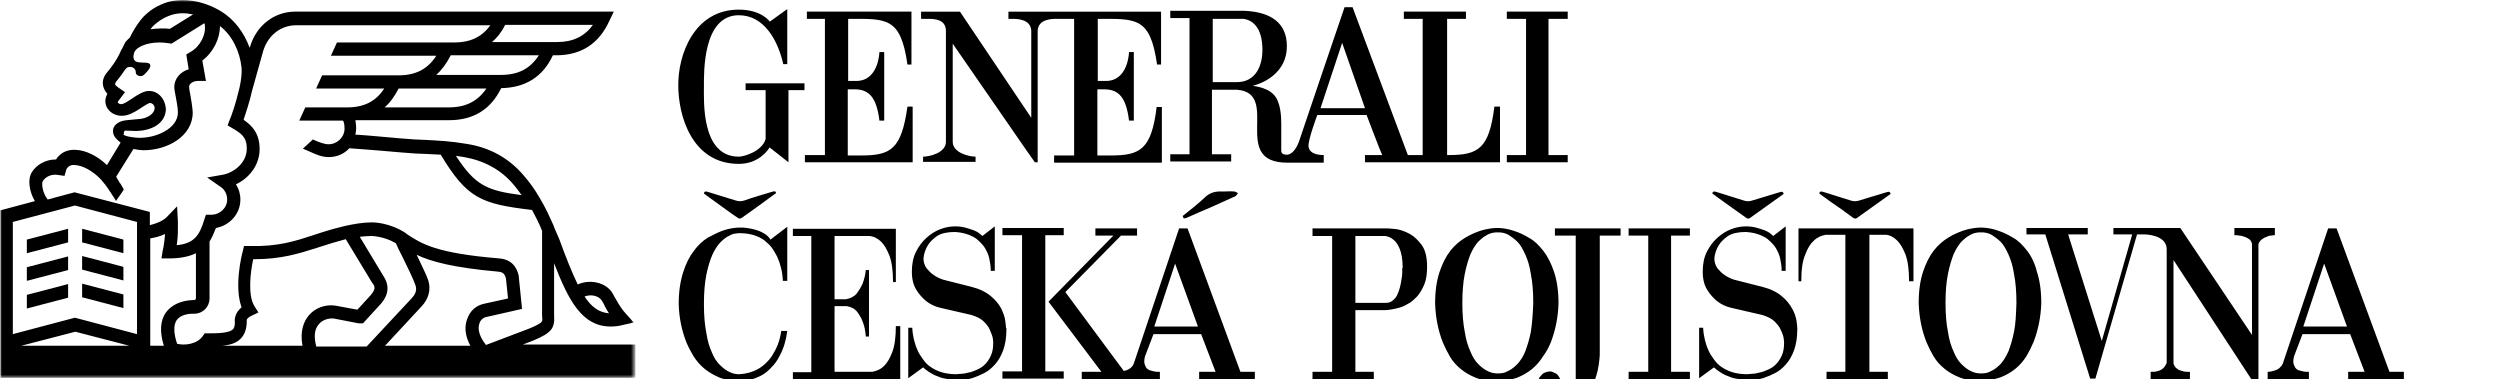 <?xml version="1.0" encoding="UTF-8"?>
<svg enable-background="new -131.1 224.6 158.6 94.6" version="1.1" viewBox="-131.1 224.6 624 94.6" xml:space="preserve" xmlns="http://www.w3.org/2000/svg">
<style type="text/css">
	.st0{filter:url(#b);}
	.st1{fill:#FFFFFF;}
	.st2{mask:url(#a);fill:#000000;}
	.st3{fill:#000000;}
</style>
<defs>
	<filter id="b" x="-131.1" y="224.6" width="158.6" height="94.6" filterUnits="userSpaceOnUse">
		<feColorMatrix values="1 0 0 0 0  0 1 0 0 0  0 0 1 0 0  0 0 0 1 0"/>
	</filter>
</defs>
<mask id="a" x="-131.1" y="224.6" width="158.6" height="94.6" maskUnits="userSpaceOnUse">
	<g class="st0">
		<polygon class="st1" points="-131.1 224.6 27.5 224.6 27.5 319.3 -131.1 319.3"/>
	</g>
</mask>
<path class="st2" d="m-11.4 305.2c0.3-0.8 1-1.4 1.8-1.5l8.8-2-0.8-7.9v-0.2c-0.2-1-0.9-4.2-4.9-4.5-15.7-1.3-19.3-3.6-23.1-6.1l-0.2-0.2c-4.1-2.7-8.1-2.7-8.5-2.7-4.4 0-10.1 1.8-10.5 1.9-1.4 0.4-2.6 0.8-3.8 1.2-4.9 1.6-9.1 3-16.3 2.8h-1.3l-0.3 1.3c-0.3 1-2.2 8.9-0.3 14-1.7 1.4-1.7 3-1.7 3.2 0.1 1.7-0.3 2.2-0.5 2.3-0.8 0.9-3.6 1-5.9 1h-1.1l-0.5 0.7c-1.4 2-4.5 2.4-6.4 1.9-0.9-2.7-0.9-4.7-0.1-5.9 1-1.4 3.1-1.6 3.9-1.6h0.5c2.1 0 3.8-1.7 3.8-3.8v-14.2c0.6-1 1.1-2.1 1.6-3.4 3.4-0.6 6.1-3.5 6.1-7.1 0-1.4-0.4-2.7-1.1-3.8 3.2-1.5 5.9-4.7 5.9-8.8s-2.1-6-4-7.3c0.5-1.6 1.5-4.4 2.1-7.2l2.8-10c1.2-3.9 4.4-6.4 8.2-6.4h48.5c-2.1 2.9-5 4.3-9 4.3h-29.3l-1.5 3.3h26.3c-2.1 3.3-5.1 4.9-9.4 4.9h-19.1l-1.5 3.3h17c-2.1 3.2-5 4.7-9.3 4.7h-10.4l-1.5 3.3h10.9c0.1 0.1 0.4 0.6 0.4 2 0 2.1-1.8 3.9-4 3.9-0.7 0-1.4-0.2-2.5-0.6-0.5-0.2-1-0.4-1.4-0.6l-2.5 2.3c0.5 0.2 0.9 0.4 1.4 0.6 2.2 1 3.4 1.5 5.1 1.5 2 0 3.8-0.8 5.1-2.2 1.9 0.1 4.9 0.4 7.8 0.6 3.5 0.3 6.8 0.6 8.5 0.7 0.8 0 1.6 0.1 2.4 0.1 1.4 0.1 2.8 0.1 4.1 0.2 6.6 10.9 10 12.3 22.8 13.8 0.9 1.7 1.8 3.4 2.5 5.2v21.1 0.1c0.1 1 0.1 1.3-0.1 1.5-0.4 0.6-2.4 1.4-3.1 1.7l-10.8 4.1c-1.6-2-2.2-4-1.6-5.5zm-2.3 5.7h-21.3l9.1-9.8c1.8-1.9 2.4-4.2 1.7-6.5-0.4-1.3-1.7-3.8-2.9-6.4 3.6 1.7 9.1 3.2 20.3 4.2 1.3 0.1 1.7 0.6 2 1.8l0.5 4.9-5.9 1.3c-2 0.4-3.5 1.7-4.2 3.6-0.9 2.1-0.6 4.5 0.7 6.9zm-38.5 0c-0.6-2.3-0.4-4.2 0.7-5.4 1-1.2 2.6-1.5 3.7-1.4l6.2 1.2h0.2 0.9l4.4-4.8c0.8-0.9 3-3.6 0.7-7l-5.9-9.8c1-0.1 2-0.2 2.9-0.2 0 0 3 0 6.1 1.8 0.4 0.9 1 2.2 1.7 3.5 1.2 2.5 2.8 5.7 3.2 7 0.1 0.4 0.6 1.6-0.9 3.2l-11.3 12.1h-12.6zm-1.8-7.6c-1.2 1.4-2.3 3.8-1.6 7.6h-20.1c2.2-0.2 3.7-0.7 4.8-1.9 1.3-1.4 1.4-3.3 1.4-4.6 0-0.1 0.3-0.6 1.2-1l1.7-0.8-1-1.6c-1.7-2.7-1-8.5-0.3-11.7h0.2c6.8 0 11.2-1.4 15.9-2.9 1.2-0.4 2.5-0.8 3.8-1.2 0 0 1.4-0.4 3.2-0.9l6.6 10.9 0.1 0.1c0.7 0.9 0.7 1.6-0.5 3l-3.3 3.6-5.4-1c-2.5-0.4-5.1 0.5-6.7 2.4zm-35.7-0.7c-1.4 2-1.6 4.8-0.5 8.3h-3.4v-26.8c1.2-0.2 2.5-0.5 3.7-1.1-0.1 1.2-0.2 2.1-0.4 3.3-0.1 0.3-0.1 0.6-0.2 0.9l-0.3 1.9h1.9c2.9 0 5.1-0.5 6.7-1.3v11.2c0 0.3-0.2 0.5-0.5 0.5h-0.3c-2.9 0.1-5.3 1.2-6.7 3.1zm-7.2 5.4-15.5-4.1-15.5 4.1v-28l15.5-4.1 15.5 4.1v28zm-28.9 2.9 13.5-3.5 13.5 3.5h-27zm5.4-41.1c0.6-1 2.1-1.9 4-1.5l1.4 0.2 0.4-1.4c0.1-0.4 0.3-0.6 0.5-0.8 0.4-0.4 1-0.6 1.7-0.5 2 0.1 4.5 1.5 6.5 3.6 0.7 0.8 1.4 1.7 2 2.6 0.1 0.2 0.2 0.4 0.4 0.6 0.2 0.3 0.3 0.5 0.3 0.5 0.1 0.1 1.1 1.6 1 1.7 0.7-1 1.4-1.9 2-2.9 0 0 0-0.1-0.1-0.2-0.2-0.3-0.5-0.9-0.7-1.2-0.1-0.1-0.1-0.2-0.2-0.2l-0.2-0.4c-0.2-0.4-0.6-0.9-0.7-1.2l4.3-6.9c1.1 0.2 2 0.3 2.4 0.3h0.1c6 0 12.3-3.5 12.3-9.4v-0.1c-0.1-1.6-0.4-3.1-0.6-4.4-0.2-0.8-0.3-1.6-0.3-2 0-0.6 0.9-1.4 2.2-1.4h2l-0.9-5.1c2.7-2 4.4-5.4 4.4-8.6 3 2.3 5 6.3 5.4 10.5 0.1 1.2-0.1 3-0.5 4.8l-0.2 0.8c-0.7 3-1.7 6-2.3 7.4l-0.5 1.3 1.2 0.7c2.2 1.3 3.6 2.2 3.6 5.1 0 3.4-3 5.9-5.9 6.5l-4 0.7 3.3 2.3c1.1 0.7 1.7 1.9 1.7 3.2 0 2.1-1.8 3.8-4 3.8h-1.3l-0.4 1.2c-1.2 4-2.6 6-6.9 6.4 0.2-1.2 0.3-2.4 0.3-4.1v-1.8l-0.2-3.8-2.6 2.7c-0.9 0.9-2.5 1.6-4.2 2v-3.3l-18.8-4.9-6.7 1.8c-1.3-1.6-1.6-4.1-1.2-4.6zm20.2-12.2c0.1-0.2 0.2-0.4 0.4-0.4l2.8 0.1c3.4-0.1 7-1.6 7.3-5.2 0-2.5-1.7-4.8-4.2-4.8-1.3 0-2.8 0.9-4.4 2-1.1 0.7-1.9 1.3-2.6 1.3-0.4 0-0.8-0.3-0.8-0.5v-0.1l1.8-2.4-1.6-1.1c-0.3-0.2-0.8-0.6-0.9-0.9 0-0.1 0.2-0.4 0.2-0.5 0.6-0.8 1.4-1.7 2.1-2.8 0.5-0.7 0.7-1 1.5-1s1.4 0.6 1.4 1.4c0 0.5 0.5 0.9 1.2 0.9s1-0.5 1.4-0.9c0 0 1.6-1.5 0.8-2.2-1-0.8-4.9 0.8-3.8-2.8l0.3-0.5c0.4-0.6 2.3-2 6.1-2 0.7 0 1.5 0.1 2.3 0.2l0.6 0.1 8.2-5.1c0.1 0.2 0.1 0.3 0.1 0.3 0.4 2.5-1.1 5.5-3.6 6.9l-1 0.6 0.6 3.7c-2.1 0.6-3.6 2.4-3.6 4.4 0 0.7 0.2 1.5 0.4 2.6 0.2 1.2 0.5 2.5 0.5 3.8 0 3.9-5.3 6.4-9.8 6.3h-0.1c-0.2 0-3-0.2-3.7-0.8 0.2-0.2 0.1-0.5 0.1-0.6zm6.8-25.9c0.5-0.7 1.4-1.4 2.4-2.1 0.8-0.5 1.8-1 2.8-1.3 1.6-0.5 3.4-0.5 5.3-0.1l-5.8 3.6c-0.7-0.1-1.4-0.1-2.1-0.1-1 0-1.9 0.1-2.7 0.2 0-0.1 0.1-0.1 0.1-0.2zm88.4-0.9h21.9c-2.1 2.9-5 4.3-9 4.3h-16.2c1.3-1.1 2.4-2.5 3.3-4.3zm-1.1 12.5h-16.1c1.4-1.3 2.6-2.9 3.6-4.9h22c-2.2 3.4-5.2 4.9-9.5 4.9zm-12.9 8.1h-16.1c1.4-1.2 2.5-2.8 3.5-4.7h21.9c-2.1 3.1-5.1 4.7-9.3 4.7zm3.7 12.4c5.1 0.9 9.3 3.2 12.4 6.9 0.7 0.8 1.3 1.7 2 2.6-8.6-1.1-11.6-2.4-16.4-9.8 0.7 0.1 1.3 0.2 2 0.3zm34.4 35.8c0.3 0.5 0.6 1 0.8 1.5 0.3 0.6 0.6 1.1 1 1.7-2.5-0.2-4.4-1.6-6.1-4.2 1.6-0.6 3.5-0.2 4.3 1zm-20.5 11.3 3.4-1.3c4.8-2 5.4-3.2 5.2-6.4v-12.9c3.6 9.3 7 15.8 14.1 15.8 1 0 2-0.1 3.1-0.4l2.7-0.6-1.9-2.1c-1.2-1.3-1.8-2.4-2.5-3.6-0.3-0.5-0.6-1-0.9-1.6-1.6-2.7-5.6-3.6-8.7-2.2-1.4-2.9-2.9-6.6-4.6-11.3l-0.4-0.9c-0.3-0.7-0.6-1.4-0.9-2.1v-0.1c-1.1-2.5-2.2-4.9-3.6-7.2-1.2-2.1-2.5-3.9-3.9-5.5-3.7-4.4-8.5-7.1-14.4-8-4.1-0.7-7-0.8-10.6-1-0.8 0-1.5-0.1-2.4-0.1-1.7-0.1-5.1-0.4-8.4-0.7-2.2-0.2-4.5-0.4-6.3-0.5 0.1-0.5 0.2-1 0.2-1.6 0-0.7-0.1-1.4-0.2-2h23.4c6.1 0 10.4-2.7 13-8 6-0.1 10.4-2.8 12.9-8.2h0.8c6.3 0 10.7-2.9 13.3-8.6l1.1-2.3h-79.5c-5.2 0-9.7 3.4-11.3 8.8l-0.1 0.2c-1.4-3.8-3.8-7-7-9-4.4-2.7-9.4-3.5-13.4-2.4-1.3 0.4-2.6 1-3.7 1.7-0.9 0.6-2.2 1.6-3.1 2.8-1 1.3-2 2.9-2.7 4.4-0.5 0.4-0.8 0.8-1.1 1.1l-0.9 1.8-0.1 0.1c-1.1 2.6-2.5 4.4-3.6 5.7s-1.1 2.5-1 3.2c0.2 0.9 0.6 1.6 1.1 2.1-0.3 0.6-0.5 1.2-0.5 1.8 0 2.1 1.8 3.7 4.1 3.7 1.6 0 3-0.8 4.4-1.7 0.6-0.4 2.1-1.4 2.6-1.5 0.6 0 1.2 0.6 1.2 1.2 0 1.7-2.2 2.7-3.8 2.8l-3.2 0.3c-2.3 0.2-3.4 1.5-3.4 2.6s0.5 1.7 0.9 2.1l0.2 0.2 0.8 0.7-3.4 5.6c-2.4-2.3-5.3-3.7-7.8-3.8-1.6-0.1-3.1 0.4-4.1 1.4-0.3 0.3-0.6 0.6-0.8 1h-0.1c-2.7 0-4.9 1.5-5.9 3.1-1.2 1.8-0.7 4.9 0.7 7.3l-8.6 2.3v41.8h158.5v-8.3h-28.9z"/>
<path class="st3" d="m-100.3 284.4-10.3-2.7v3.4l10.3 2.7v-3.4zm-24.1 3.4 10.3-2.7v-3.4l-10.3 2.7v3.4zm0 6.9 10.3-2.7v-3.4l-10.3 2.7v3.4zm24.1-3.5-10.3-2.7v3.4l10.3 2.7v-3.4zm0 6.9-10.3-2.7v3.4l10.3 2.7v-3.4zm-24.1 3.5 10.3-2.7v-3.4l-10.3 2.7v3.4z"/>
<path class="st3" d="m61.5 272.5c-2.2 0.7-4.5 1.3-6.7 2.1-0.8 0.3-1.6 0.3-2.4 0-2.3-0.7-4.5-1.4-6.8-2.1-0.4-0.1-0.9-0.3-1 0.4 0.9 0.7 1.8 1.3 2.6 1.9 2 1.4 3.9 2.9 5.9 4.2 0.2 0.2 0.7 0.2 0.9 0 2.9-2 5.7-4.1 8.6-6.2-0.1-0.7-0.6-0.4-1.1-0.3m22.4-9.1h-3.4v-16.5h2c3.3 0.1 5.2 2 5.9 7.8h1.2v-17.1h-1.2c0 0.1-0.2 7.4-6 7.2h-1.8v-15.5c9.6 0 13.1-0.5 14.8 11.4h1v-13.2h-26.1v1.8h4.5v34h-5v1.8h26.9v-13.9h-1.3c-1.5 10.6-4.1 12.2-11.5 12.2m-30.6 2.1c3.7 0 6.3-1.9 7.7-4.1l4.7 3.7v-18h4v-1.7h-14.7v1.7h5v12.2c-0.9 3.1-5.4 4.4-6.7 4.4-9.4 0-8.7-13.9-8.7-17.6 0-3.4-0.3-17.7 8.7-17.7 6.4 0 9.8 6.4 11.1 12.2h1v-13.7c0-0.1-4.4 3.2-4.4 3.1 0.1 0-2-3-7.7-3-11.1 0-15.2 11.2-15.1 19 0 7.3 3.3 19.5 15.1 19.5m124.3-20.4h-6v-15.8h7.7c4.5 0.7 4.7 6 4.7 7.7 0 4.1-1.7 8.1-6.4 8.1zm26.3-9.8 5.7 16.3h-11.1l5.4-16.3zm-4.4 28c-0.5 0-3.8 0.1-4-2.2-0.1-1.7 2.2-7.8 2.2-7.8h12.3s3.8 10 3.9 10h-4.3v1.8h33.7v-13.9h-1.4c-1.3 10.5-4 12.1-11.4 12.1h-0.4v-34h4.7v-1.8h-15.5v1.8h4.7v34h-3.7l-13.8-36.9h-2s-11.4 33.5-11.4 33.6c0-0.1-0.9 2.9-2.8 3.2-1.7 0.1-1.6-0.8-1.6-1.2v-6.5c0-1.7-0.1-5.5-1.9-7.3-1.9-2-5.3-2.1-5.2-2.2 0 0 8.5-1.8 8.5-9.9 0-5.7-3.9-8.5-10.5-8.8h-18.6v1.8h4.8v34h-4.8v1.8h15.2v-1.8h-4.8v-16.1h6.3c11 0.9-1.9 18.2 12.5 18.2h9.1v-1.9zm-94.5-31.1v27.8c0 2.7-4 3.7-5.7 3.7v1.3h13.1v-1.3c-1.7 0-5.7-1-5.7-3.7v-24.5c7.1 10.2 20.4 29.6 20.5 29.6h0.7v-32.9c0.2-2.8 3.4-2.9 4.7-2.9h4.4v34.1h-5v1.8h26.9v-13.9h-1.3c-1.3 10.5-4 12.1-11.4 12.1h-3.4v-16.5h2c3.3 0.1 5.2 2 5.9 7.8h1.2v-17.1h-1.2c0 0.1-0.2 7.4-6 7.2h-1.8v-15.5c9.6 0 13.1-0.5 14.8 11.4h1v-13.2h-38.1v1.8h1c1.3 0 4.5 0.1 4.7 2.9v21.8l-17.8-26.5h-9.7v1.8h1.6c1.8 0 4.5 0.1 4.6 2.9m155.2 31.1h-4.8v-34h4.8v-1.8h-15.2v1.8h4.8v34h-4.8v1.8h15.2v-1.8zm44.6 15.7c0.2 0.2 0.7 0.2 0.9 0l8.4-6c-0.2-0.8-0.7-0.5-1.1-0.4-2.2 0.7-4.4 1.3-6.6 2-0.8 0.3-1.6 0.3-2.4 0-2.2-0.7-4.4-1.4-6.7-2.1-0.4-0.1-0.9-0.3-1 0.4 0.9 0.7 1.7 1.2 2.6 1.9 2 1.4 3.9 2.8 5.9 4.2m26.7 0c0.2 0.2 0.7 0.2 0.9 0l8.4-6c-0.2-0.8-0.7-0.5-1.1-0.4-2.2 0.7-4.4 1.3-6.6 2-0.8 0.3-1.6 0.3-2.4 0-2.2-0.7-4.4-1.4-6.7-2.1-0.4-0.1-0.9-0.3-1 0.4 0.9 0.7 1.7 1.2 2.6 1.9 2.1 1.4 4 2.8 5.9 4.2m-268.5 31.7c-0.4 1-0.9 1.9-1.4 2.7s-1.1 1.4-1.7 2c-0.6 0.5-1.2 1-1.8 1.3-1.4 0.8-3 1.2-4.6 1.3h-0.2c-0.2 0-0.5 0-1-0.1s-1.1-0.3-1.8-0.7-1.3-0.9-2-1.6-1.4-1.7-1.9-3c-0.6-1.3-1.1-2.9-1.4-4.9-0.4-2-0.6-4.4-0.6-7.2 0-2.9 0.2-5.3 0.6-7.3s0.9-3.6 1.5-5c0.6-1.3 1.3-2.4 2-3.1s1.4-1.3 2.1-1.6c0.7-0.4 1.2-0.6 1.7-0.6 0.5-0.1 0.8-0.1 1-0.1h0.1c1.3 0 2.5 0.2 3.5 0.5s1.9 0.8 2.6 1.3c0.7 0.6 1.4 1.2 1.9 1.9s0.9 1.5 1.3 2.2c0.8 1.8 1.3 3.7 1.4 6h1.1v-13.5l-4.2 3.2c-0.4-0.7-1-1.2-1.7-1.6s-1.4-0.7-2.2-0.9c-0.7-0.2-1.4-0.3-2-0.4s-1.1-0.1-1.4-0.1h-0.4c-0.1 0-0.6 0-1.4 0.1s-1.8 0.3-2.9 0.7-2.3 1-3.6 1.7c-1.3 0.8-2.5 1.9-3.5 3.3-1.1 1.4-2 3.2-2.7 5.4s-1.1 4.8-1.1 7.9c0.1 3.5 0.8 6.7 1.9 9.5 0.5 1.2 1.1 2.3 1.8 3.5 0.7 1.1 1.6 2.2 2.7 3.1s2.3 1.6 3.7 2.2 3.1 0.8 5 0.8c1.4 0 2.6-0.2 3.7-0.5 1.1-0.4 2-0.8 2.8-1.4s1.5-1.3 2.1-2 1.1-1.5 1.5-2.3c1-1.8 1.6-3.9 1.9-6.2h-1.5c-0.2 1.3-0.5 2.5-0.9 3.5m28.6 1.8c-0.6 1.6-1.3 2.7-2 3.4-0.9 0.9-1.9 1.3-3 1.5h-9.4v-16.4h3c1.2 0.2 2.1 0.7 2.7 1.5s1.1 1.7 1.4 2.6c0.4 1 0.6 2.2 0.7 3.5h0.8v-16.6h-0.8c-0.1 1.2-0.4 2.3-0.8 3.4-0.4 0.9-0.9 1.7-1.5 2.5-0.7 0.8-1.6 1.2-2.7 1.4h-2.8v-15.8h8.7c1.1 0.1 2.1 0.6 3 1.5 0.7 0.7 1.4 1.9 2 3.4 0.6 1.6 0.9 3.8 0.9 6.6h0.7v-13.3h-25.7v1.8h4.6v34h-4.6v1.8h26.8v-13.3h-1.1c0 2.7-0.3 5-0.9 6.5m28.4-6c0-0.4-0.1-1-0.2-1.9s-0.5-1.9-1-3c-0.6-1.1-1.4-2.1-2.6-3.1s-2.8-1.8-4.8-2.3l-7.1-1.8c-0.9-0.3-1.7-0.7-2.4-1.2-0.6-0.4-1.2-1-1.7-1.6-0.5-0.7-0.8-1.5-0.8-2.5 0.1-1.2 0.5-2.3 1.1-3.3 0.5-0.8 1.3-1.6 2.3-2.3 1.1-0.7 2.6-1 4.5-1 1.7 0.1 3.2 0.5 4.5 1.2 0.6 0.3 1.1 0.7 1.6 1.2s1 1 1.4 1.7 0.8 1.5 1 2.4 0.4 2 0.4 3.2h1v-11.1l-3.1 2.4c-0.6-0.6-1.3-1.1-2.1-1.4s-1.5-0.5-2.2-0.7c-0.8-0.2-1.6-0.3-2.5-0.3-1.2 0-2.4 0.2-3.7 0.7s-2.4 1.2-3.5 2.2c-1 0.9-1.9 2.1-2.6 3.5s-1 3.1-1 4.9c0 1.9 0.4 3.4 1.1 4.5 0.7 1.2 1.6 2.1 2.4 2.8 1 0.8 2.2 1.4 3.5 1.7l7.8 1.8c1.3 0.4 2.4 0.9 3.1 1.6s1.3 1.4 1.6 2.2 0.6 1.4 0.7 2 0.1 1 0.1 1.2v0.1c0 1.2-0.2 2.3-0.6 3.1-0.4 0.9-0.9 1.6-1.5 2.2s-1.3 1-2 1.3-1.4 0.6-2.1 0.7c-0.7 0.2-1.3 0.3-1.8 0.3s-0.9 0.1-1.1 0.1h-0.2c-1.4 0-2.6-0.2-3.6-0.5s-2-0.8-2.7-1.3c-0.8-0.5-1.4-1.2-1.9-1.9s-1-1.4-1.3-2.1c-0.8-1.7-1.3-3.7-1.4-5.8h-1v12.6l3.7-2.7c0.9 0.8 1.8 1.4 2.8 1.9 1 0.4 1.9 0.8 2.7 0.9 1 0.2 1.9 0.3 2.9 0.4h0.2c0.3 0 0.8 0 1.5-0.1s1.5-0.2 2.4-0.5 1.8-0.7 2.8-1.2 1.9-1.3 2.7-2.2 1.5-2.1 2-3.5 0.8-3.1 0.8-5.2v-0.3zm98.9-15v1.2c0 0.5-0.1 1.1-0.2 1.7s-0.2 1.3-0.4 2-0.4 1.3-0.7 1.9-0.7 1-1.2 1.4-1.1 0.5-1.8 0.5h-7.4v-16.7h7.4c0.8 0.1 1.5 0.4 2.2 1 0.6 0.5 1.1 1.3 1.5 2.3s0.7 2.5 0.7 4.5v0.2zm1.9-8.5c-1.1-0.6-2.2-1-3.3-1.2-1.1-0.1-1.9-0.2-2.4-0.2h-18.6v1.9h4.9v33.9h-4.9v1.8h15.3v-1.8h-4.6v-15.4h7.5c0.1 0 0.5 0 1.1-0.1s1.2-0.2 2-0.4 1.6-0.5 2.4-1c0.9-0.4 1.6-1.1 2.4-1.9 0.7-0.8 1.3-1.8 1.8-3s0.7-2.7 0.7-4.4c0-2.3-0.4-4.1-1.3-5.4-0.9-1.2-1.9-2.2-3-2.8zm30.2 24.4c-0.4 2-0.9 3.6-1.4 4.9s-1.2 2.3-1.9 3.1c-0.7 0.7-1.4 1.3-2 1.6-0.7 0.4-1.2 0.6-1.7 0.7s-0.9 0.1-1.1 0.1h-0.3c-0.2 0-0.5 0-1-0.1s-1.1-0.3-1.8-0.7-1.3-0.9-2-1.6-1.4-1.8-1.9-3.1c-0.6-1.3-1.1-2.9-1.4-4.9-0.4-2-0.6-4.4-0.6-7.2s0.2-5.2 0.6-7.2 0.9-3.6 1.4-4.9c0.6-1.3 1.2-2.3 1.9-3.1 0.7-0.7 1.4-1.3 2-1.6 0.6-0.4 1.2-0.6 1.7-0.7s0.9-0.1 1.1-0.1h0.3c0.2 0 0.6 0 1.1 0.1s1.1 0.3 1.7 0.7 1.3 0.9 2 1.6 1.3 1.8 1.9 3.1 1.1 2.9 1.4 4.9c0.4 2 0.6 4.4 0.6 7.2-0.1 2.9-0.3 5.3-0.6 7.2m5 2.6c1.1-2.9 1.8-6.1 1.9-9.7 0-3.1-0.4-5.7-1.1-7.8s-1.6-3.9-2.7-5.3-2.2-2.5-3.5-3.2c-1.3-0.8-2.4-1.3-3.6-1.7-1.1-0.4-2.1-0.6-2.9-0.7s-1.3-0.1-1.4-0.1h-0.1c-0.1 0-0.6 0-1.5 0.1-0.8 0.1-1.8 0.3-3 0.7-1.1 0.4-2.3 0.9-3.6 1.7s-2.5 1.8-3.6 3.2-2 3.2-2.7 5.3-1.1 4.7-1.1 7.8c0.1 3.6 0.8 6.9 1.9 9.7 0.5 1.2 1.1 2.4 1.8 3.6s1.6 2.2 2.7 3.1 2.3 1.6 3.8 2.2 3.1 0.8 5.1 0.8c1.9 0 3.6-0.3 5.1-0.8 1.5-0.6 2.7-1.3 3.8-2.2s2-2 2.7-3.1c0.9-1.2 1.5-2.4 2-3.6m19.4-26.6h4.9v34h-4.9v1.8h15.3v-1.8h-4.7v-34h4.7v-1.8h-15.3v1.8zm-2.1-1.8h-16.3v1.8h5.2v35.6c0 1-0.2 1.9-0.4 2.7-0.2 0.7-0.6 1.4-1 1.9-0.5 0.6-1.2 0.8-2 0.8-0.2 0-0.5-0.1-0.7-0.2s-0.3-0.2-0.5-0.3c-0.1-0.2-0.2-0.4-0.2-0.6v-0.5c0.2-0.1 0.4-0.3 0.6-0.6 0.2-0.2 0.3-0.5 0.3-0.7 0.1-0.3 0.2-0.6 0.2-0.9 0-0.8-0.1-1.4-0.4-1.8-0.2-0.4-0.5-0.8-0.9-1s-0.8-0.4-1.2-0.5c-0.8 0-1.4 0.2-1.9 0.5-0.4 0.3-0.7 0.7-1 1.1-0.2 0.5-0.4 1-0.4 1.7 0 1.3 0.3 2.2 0.9 2.9s1.3 1.2 2 1.5c0.9 0.4 1.8 0.6 2.8 0.6 1.6 0 2.9-0.3 4-0.8s2-1.2 2.7-2.1c0.7-0.8 1.3-1.8 1.7-2.8s0.7-2 0.9-2.9 0.3-1.8 0.4-2.6 0.1-1.3 0.1-1.6v-29.4h5.2v-1.8zm42.9 20c-0.6-1.1-1.4-2.1-2.6-3.1s-2.8-1.8-4.8-2.3l-7.1-1.8c-0.9-0.3-1.7-0.7-2.4-1.2-0.6-0.4-1.2-1-1.7-1.6-0.5-0.7-0.8-1.5-0.8-2.5 0.1-1.2 0.5-2.3 1.1-3.3 0.5-0.8 1.3-1.6 2.3-2.3 1.1-0.7 2.6-1 4.5-1 1.7 0.1 3.2 0.5 4.5 1.2 0.6 0.3 1.1 0.7 1.6 1.2s1 1 1.4 1.7 0.8 1.5 1 2.4 0.4 2 0.4 3.2h1v-11.1l-3.1 2.4c-0.6-0.6-1.3-1.1-2.1-1.4s-1.5-0.5-2.2-0.7c-0.8-0.2-1.6-0.3-2.5-0.3-1.2 0-2.4 0.2-3.7 0.7s-2.4 1.2-3.5 2.2c-1 0.9-1.9 2.1-2.6 3.5s-1 3.1-1 4.9c0 1.9 0.4 3.4 1.1 4.5 0.7 1.2 1.6 2.1 2.4 2.8 1 0.8 2.2 1.4 3.5 1.7l7.8 1.8c1.3 0.4 2.4 0.9 3.1 1.6s1.3 1.4 1.6 2.2c0.4 0.8 0.6 1.4 0.7 2s0.1 1 0.1 1.2v0.1c0 1.2-0.2 2.3-0.6 3.1-0.4 0.9-0.9 1.6-1.5 2.2s-1.3 1-2 1.3-1.4 0.6-2.1 0.7c-0.7 0.2-1.3 0.3-1.8 0.3s-0.9 0.1-1.1 0.1h-0.2c-1.4 0-2.6-0.2-3.6-0.5s-2-0.8-2.7-1.3c-0.8-0.5-1.4-1.2-1.9-1.9s-1-1.4-1.3-2.1c-0.8-1.7-1.3-3.7-1.4-5.8h-1v12.6l3.7-2.7c0.9 0.8 1.8 1.4 2.8 1.9 1 0.4 1.9 0.8 2.7 0.9 1 0.2 1.9 0.3 2.9 0.4h0.2c0.3 0 0.8 0 1.5-0.1s1.5-0.2 2.4-0.5 1.8-0.7 2.8-1.2 1.9-1.3 2.7-2.2 1.5-2.1 2-3.5 0.8-3.1 0.8-5.2v-0.3c0-0.4-0.1-1-0.2-1.9-0.2-1-0.5-2-1.1-3m1.5-6.8h0.8c0-2.9 0.3-5.1 1-6.7 0.6-1.6 1.3-2.7 2.1-3.4 0.9-0.9 1.9-1.3 3-1.5h4.9v34.2h-4.7v1.8h15.3v-1.8h-4.6v-34.2h4.1c1.1 0.1 2 0.6 2.9 1.5 0.7 0.7 1.4 1.9 2 3.4 0.6 1.6 0.9 3.8 0.9 6.7h1.1v-13.2h-28.7v13.2zm53.9 12.6c-0.4 2-0.9 3.6-1.4 4.9-0.6 1.3-1.2 2.3-1.9 3.1-0.7 0.7-1.4 1.3-2 1.6-0.7 0.4-1.2 0.6-1.7 0.7s-0.9 0.1-1.1 0.1h-0.3c-0.2 0-0.5 0-1-0.1s-1.1-0.3-1.8-0.7-1.3-0.9-2-1.6-1.4-1.8-1.9-3.1c-0.6-1.3-1.1-2.9-1.4-4.9-0.4-2-0.6-4.4-0.6-7.2s0.2-5.2 0.6-7.2 0.9-3.6 1.4-4.9c0.6-1.3 1.2-2.3 1.9-3.1 0.7-0.7 1.4-1.3 2-1.6 0.6-0.4 1.2-0.6 1.7-0.7s0.9-0.1 1.1-0.1h0.3c0.2 0 0.6 0 1.1 0.1s1.1 0.3 1.7 0.7 1.3 0.9 2 1.6 1.3 1.8 1.9 3.1 1.1 2.9 1.4 4.9c0.4 2 0.6 4.4 0.6 7.2-0.1 2.9-0.2 5.3-0.6 7.2m3.2-20.3c-1.1-1.4-2.2-2.5-3.5-3.2-1.3-0.8-2.4-1.3-3.6-1.7-1.1-0.4-2.1-0.6-2.9-0.7s-1.3-0.1-1.4-0.1h-0.1c-0.1 0-0.6 0-1.5 0.1-0.8 0.1-1.8 0.3-3 0.7-1.1 0.4-2.3 0.9-3.6 1.7s-2.5 1.8-3.6 3.2-2 3.2-2.7 5.3-1.1 4.7-1.1 7.8c0.1 3.6 0.8 6.9 1.9 9.7 0.5 1.2 1.1 2.4 1.8 3.6s1.6 2.2 2.7 3.1 2.3 1.6 3.8 2.2 3.1 0.8 5.1 0.8c1.9 0 3.6-0.3 5.1-0.8 1.5-0.6 2.7-1.3 3.8-2.2s2-2 2.7-3.1c0.7-1.2 1.3-2.4 1.8-3.6 1.1-2.9 1.8-6.1 1.9-9.7 0-3.1-0.4-5.7-1.1-7.8-0.5-2.1-1.4-3.9-2.5-5.3m60.9-3.7c0.3 0 0.6-0.1 0.8-0.1h0.2v-1.8h-10.1v1.8h0.3c0.2 0 0.5 0 0.9 0.1 0.4 0 0.8 0.1 1.3 0.3 0.4 0.1 0.9 0.4 1.2 0.6 0.4 0.3 0.6 0.7 0.7 1.2v22.7l-17.9-26.7h-9-7.7v1.6h4.7l-7.6 26.6-8.4-26.6h4.9v-1.6h-15.3v1.6h4.7l11.2 36h1.3l10.4-36h1.8s5.6 0 5.6 3.7v28.4c-0.4 0.9-0.9 1.5-1.6 1.8s-1.3 0.4-1.8 0.4h-0.2-0.2-0.2v1.8h9.8v-1.8h-0.2-0.2-0.3c-0.2 0-0.6 0-0.9-0.1-0.4-0.1-0.7-0.2-1-0.3s-0.6-0.4-0.9-0.6c-0.3-0.3-0.5-0.7-0.6-1.1v-25.8l19.4 29.7h1.8v-33.7c0.2-0.5 0.5-0.9 0.9-1.2s0.8-0.5 1.2-0.6c0.3-0.2 0.7-0.3 1-0.3m8.1 22.7 5.2-15.7 5.7 15.7h-10.9zm21.5 11.3-13.2-35.8h-2.1l-11.3 33.7c-0.2 0.5-0.5 0.8-0.8 1.1s-0.7 0.5-1 0.6c-0.4 0.1-0.7 0.2-1 0.3-0.3 0-0.6 0.1-0.7 0.1h-0.3v1.8h10.3v-1.8h-0.5c-0.2 0-0.6 0-1-0.1s-0.8-0.2-1.1-0.3-0.7-0.4-0.9-0.8-0.4-0.8-0.4-1.4c0-0.5 0.1-0.9 0.2-1.3l2.1-5.5h11.9l3.6 9.4h-4.1v1.8h13.9v-1.8h-3.6zm-335.5-34.1h4.6v-1.8h-15.3v1.8h4.9v34h-4.9v1.8h15.3v-1.8h-4.6v-34zm35.2-4.3c2-0.9 4.1-1.8 6.2-2.7l6-2.7c0.3-0.1 0.4-0.5 0.7-0.8-0.3-0.1-0.6-0.4-0.9-0.4-1-0.1-1.9 0-2.9 0-1.7-0.1-3.2 0.2-4.5 1.5-1.7 1.6-3.6 3.1-5.5 4.6 0.1 0.6 0.3 0.7 0.9 0.5m-8 27.1 5.2-15.7 5.7 15.7h-10.9zm8.3-24.5h-2.1l-11.3 33.7s-0.4 1.5-2.5 1.9l-14.6-19.7 13.9-14.1h4v-1.8h-10.4v1.8h4.5l-16.2 16.5 13.2 17.5h-4.9v1.8h19.5v-1.8h-0.5c-0.2 0-0.6 0-1-0.1s-0.8-0.2-1.1-0.3c-0.4-0.2-0.7-0.4-0.9-0.8s-0.4-0.8-0.4-1.4c0-0.5 0.1-0.9 0.2-1.3l2.1-5.5h11.9l3.6 9.4h-4.1v1.8h13.9v-1.8h-3.6l-13.2-35.8z"/>
</svg>